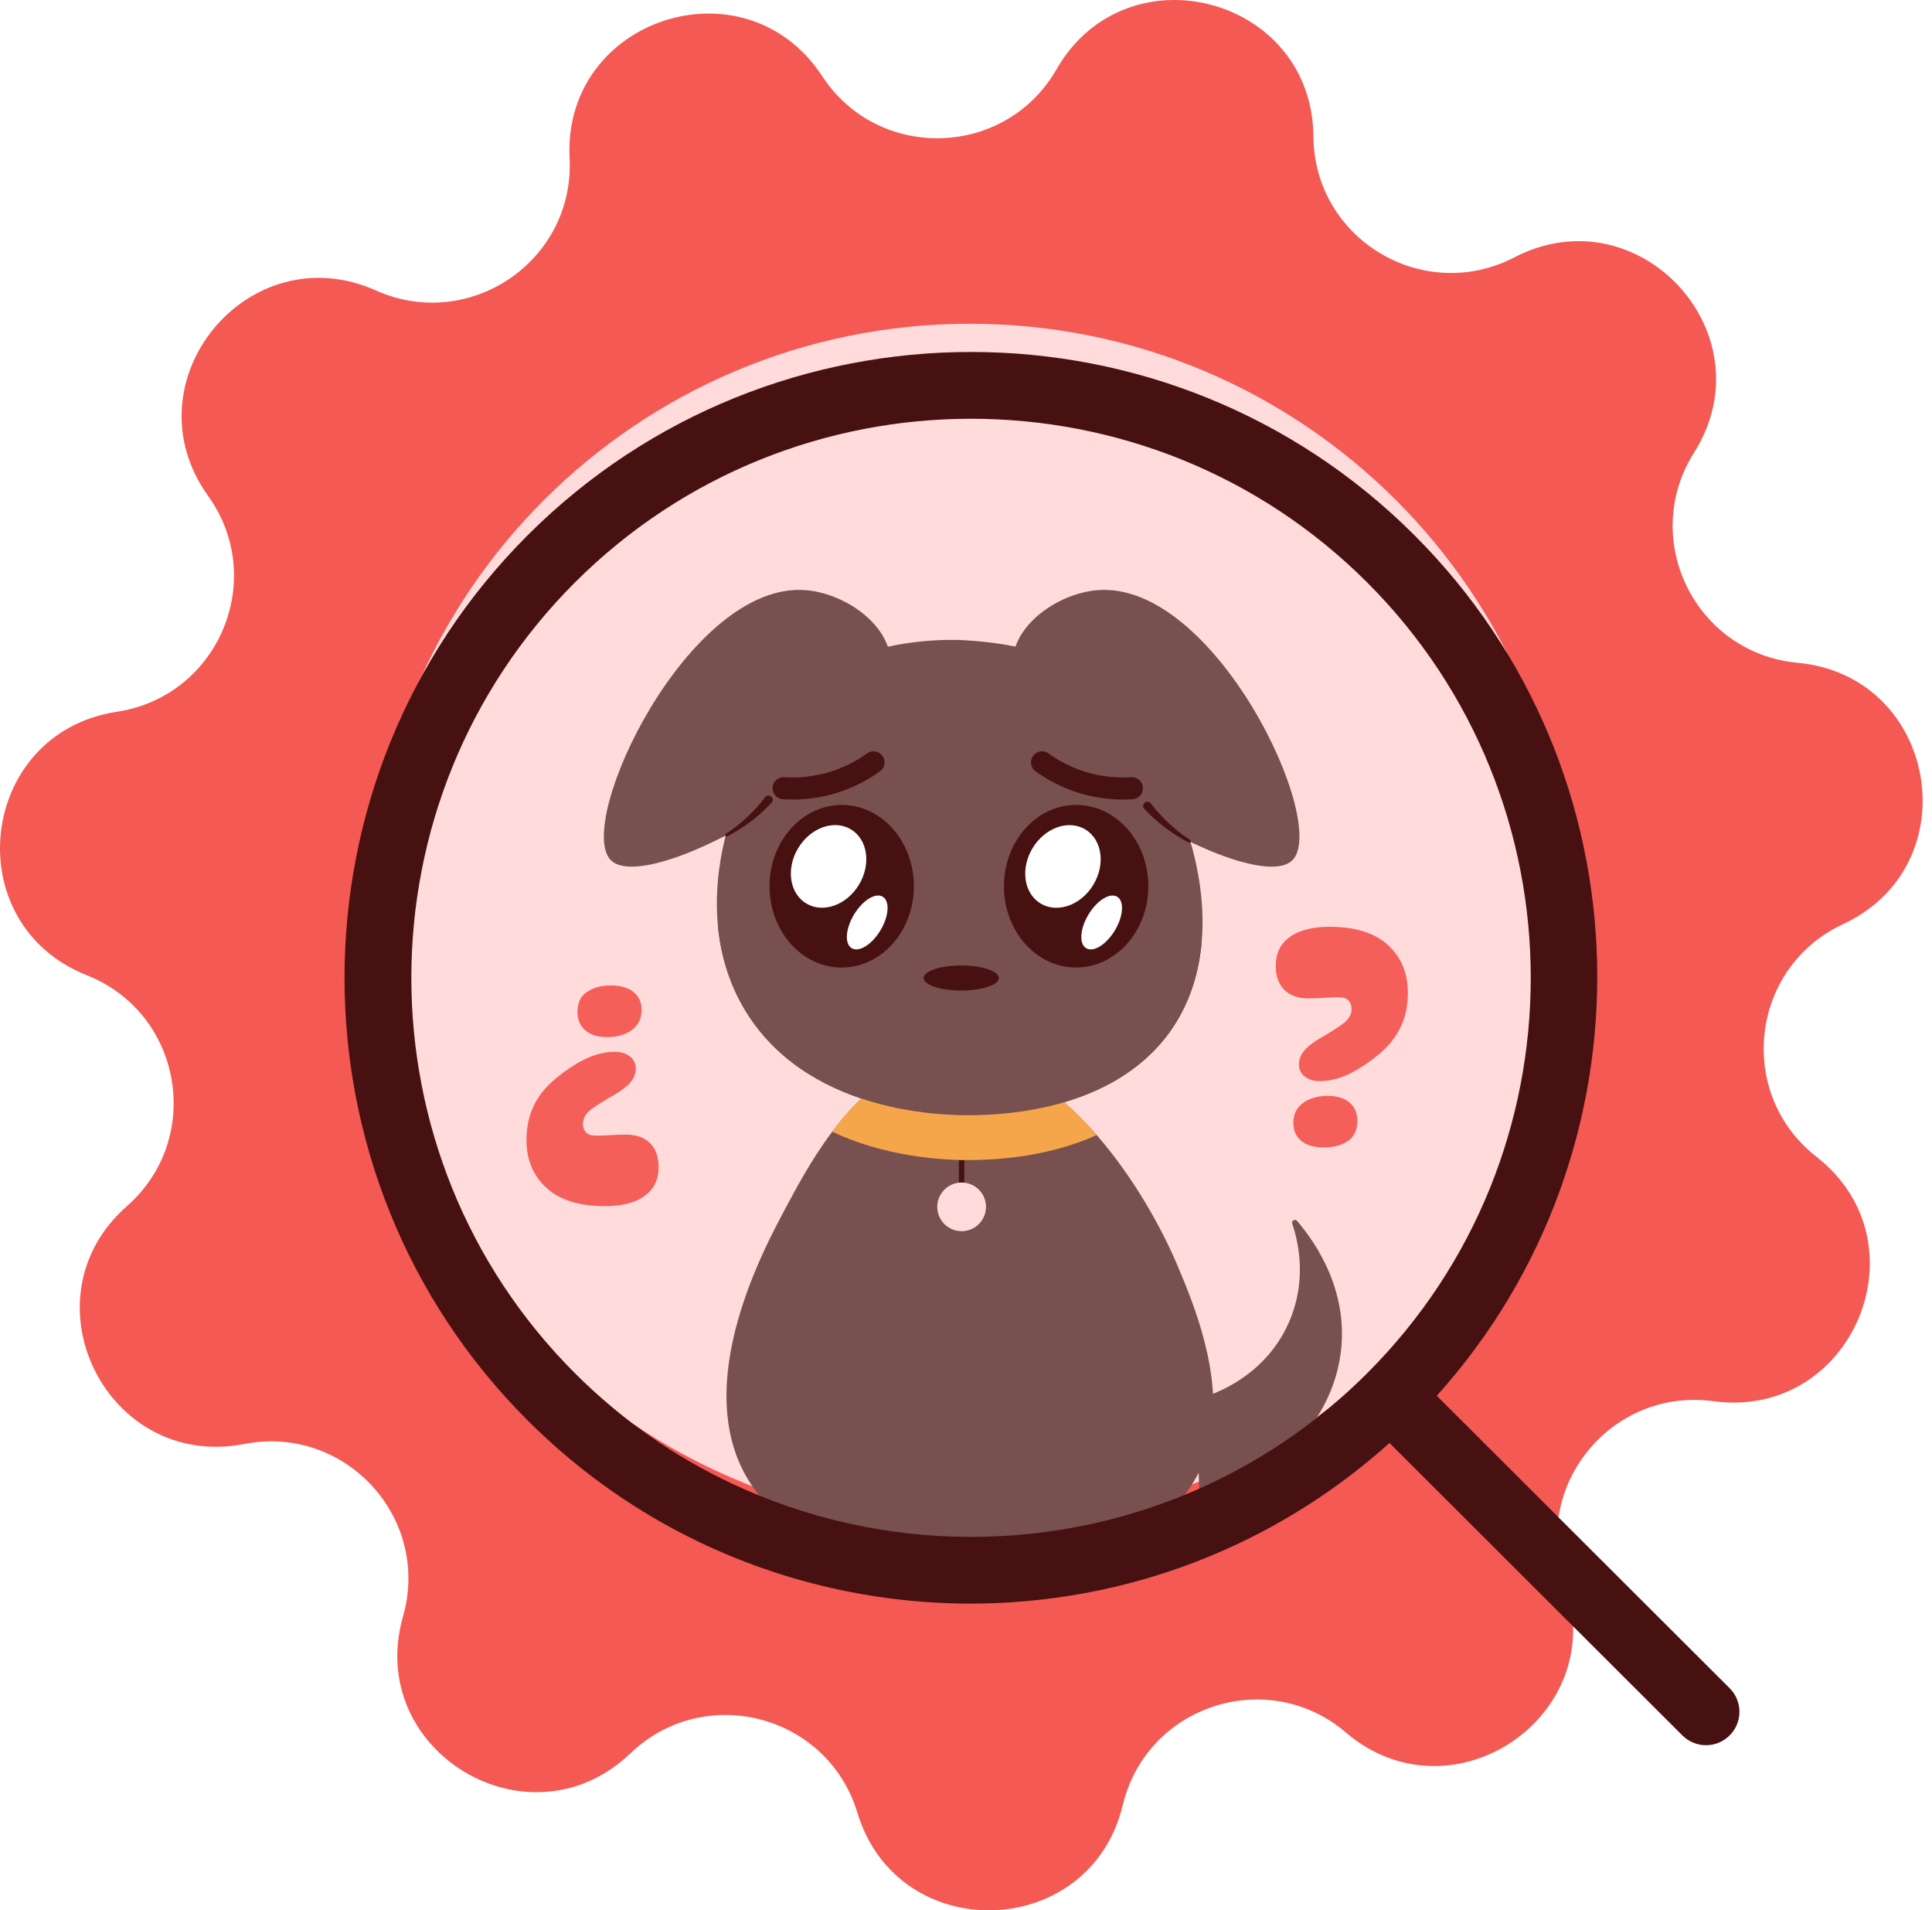 <svg width="175" height="173" viewBox="0 0 175 173" fill="none" xmlns="http://www.w3.org/2000/svg">
<path d="M121.906 156.891C114.827 150.863 103.875 154.425 101.703 163.458C98.739 175.802 81.338 176.311 77.659 164.157C74.966 155.266 63.825 152.349 57.109 158.778C47.931 167.564 33.019 158.596 36.505 146.387C39.055 137.455 31.257 128.985 22.129 130.767C9.651 133.202 1.961 117.609 11.502 109.221C18.481 103.081 16.511 91.749 7.866 88.318C-3.951 83.634 -1.976 66.362 10.594 64.456C19.791 63.059 24.27 52.463 18.852 44.912C11.448 34.59 22.462 21.127 34.066 26.309C42.556 30.098 52.062 23.6 51.595 14.324C50.953 1.644 67.508 -3.735 74.468 6.888C79.557 14.66 91.076 14.328 95.702 6.271C102.028 -4.742 118.869 -0.331 118.969 12.364C119.043 21.652 128.912 27.586 137.17 23.307C148.454 17.457 160.232 30.26 153.447 40.991C148.481 48.844 153.57 59.166 162.833 60.022C175.493 61.195 178.472 78.32 166.949 83.688C158.521 87.612 157.214 99.041 164.541 104.764C174.557 112.585 167.787 128.599 155.189 126.893C145.973 125.643 138.685 134.557 141.749 143.324C145.942 155.309 131.575 165.129 121.902 156.895L121.906 156.891Z" fill="#F45954"/>
<path d="M87.855 138.257C117.981 138.257 142.403 113.87 142.403 83.787C142.403 53.705 117.981 29.318 87.855 29.318C57.728 29.318 33.306 53.705 33.306 83.787C33.306 113.87 57.728 138.257 87.855 138.257Z" fill="#FFDBDC"/>
<path d="M109.598 130.369C109.335 131.643 108.887 132.885 108.199 134.062C106.959 136.181 105.042 137.921 102.692 139.271C97.874 140.572 92.916 141.224 87.958 141.224C83 141.224 78.301 140.614 73.598 139.395C71.098 137.994 69.034 136.154 67.685 133.865C67.021 132.743 66.557 131.554 66.256 130.335C64.281 122.347 69.301 112.894 71.005 109.691C72.087 107.657 73.513 104.968 75.383 102.487C76.179 101.422 77.056 100.399 78.022 99.485C80.082 97.524 82.54 96.046 85.461 95.707C89.465 95.236 93.178 97.038 96.39 99.82C97.429 100.723 98.415 101.727 99.338 102.788C102.685 106.627 105.235 111.238 106.638 114.564C108.071 117.964 110.819 124.481 109.598 130.369Z" fill="#785050"/>
<path d="M108.829 85.497C108.551 88.387 107.639 91.131 105.92 93.508C100.714 100.681 90.663 100.932 88.341 100.99C86.022 101.047 73.769 101.047 67.844 92.045C66.179 89.518 65.298 86.709 65.027 83.822C64.026 73.192 71.299 61.538 78.243 59.146C79.368 58.76 82.556 57.9 86.59 57.95C86.59 57.95 91.015 58.008 94.651 59.273C102.04 61.839 109.881 74.666 108.829 85.497Z" fill="#785050"/>
<path d="M108.829 85.497C108.551 88.387 107.639 91.131 105.92 93.508C100.714 100.681 90.663 100.932 88.341 100.99C86.022 101.048 73.768 101.048 67.844 92.045C66.179 89.518 65.298 86.709 65.027 83.823C65.858 74.454 72.176 65.293 78.243 63.206C79.368 62.82 82.556 61.959 86.59 62.009C86.59 62.009 91.015 62.067 94.651 63.329C101.136 65.586 107.96 75.727 108.829 85.497Z" fill="#785050"/>
<path d="M91.764 59.393C92.294 56.171 96.131 53.721 99.381 53.447C110.035 52.552 120.434 74.616 117.053 77.915C113.482 81.395 90.331 68.137 91.768 59.393H91.764Z" fill="#785050"/>
<path d="M80.635 59.393C80.106 56.171 76.269 53.721 73.019 53.447C62.365 52.552 51.966 74.616 55.347 77.915C58.918 81.395 82.069 68.137 80.631 59.393H80.635Z" fill="#785050"/>
<path d="M104.015 80.282C104.031 76.216 101.117 72.908 97.506 72.894C93.895 72.879 90.954 76.164 90.938 80.23C90.921 84.296 93.835 87.604 97.447 87.618C101.058 87.633 103.998 84.349 104.015 80.282Z" fill="#471111"/>
<path d="M99.037 80.122C100.153 78.269 99.825 76.025 98.304 75.111C96.782 74.197 94.643 74.959 93.527 76.812C92.41 78.666 92.738 80.909 94.26 81.823C95.781 82.737 97.92 81.976 99.037 80.122Z" fill="white"/>
<path d="M100.984 84.258C101.759 82.971 101.853 81.606 101.193 81.209C100.532 80.813 99.368 81.535 98.593 82.822C97.817 84.11 97.724 85.475 98.384 85.871C99.044 86.268 100.208 85.546 100.984 84.258Z" fill="white"/>
<path d="M82.781 80.286C82.797 76.22 79.883 72.912 76.272 72.897C72.661 72.883 69.721 76.167 69.704 80.233C69.688 84.299 72.602 87.607 76.213 87.622C79.824 87.636 82.765 84.352 82.781 80.286Z" fill="#471111"/>
<path d="M77.807 80.117C78.924 78.263 78.596 76.02 77.074 75.106C75.553 74.192 73.414 74.954 72.297 76.807C71.181 78.66 71.509 80.904 73.03 81.818C74.552 82.732 76.691 81.97 77.807 80.117Z" fill="white"/>
<path d="M79.748 84.256C80.524 82.969 80.617 81.604 79.957 81.207C79.297 80.811 78.133 81.533 77.358 82.82C76.582 84.108 76.488 85.473 77.148 85.869C77.809 86.266 78.973 85.544 79.748 84.256Z" fill="white"/>
<path d="M70.98 71.382C72.085 71.452 73.866 71.421 75.883 70.722C77.286 70.236 78.368 69.584 79.122 69.04" stroke="#471111" stroke-width="2" stroke-miterlimit="10" stroke-linecap="round"/>
<path d="M102.527 71.382C101.422 71.452 99.64 71.421 97.623 70.722C96.22 70.236 95.138 69.584 94.385 69.04" stroke="#471111" stroke-width="2" stroke-miterlimit="10" stroke-linecap="round"/>
<path d="M107.666 76.298C106.178 75.526 104.814 74.496 103.651 73.254C103.307 72.883 103.867 72.358 104.215 72.725C105.204 74.022 106.414 75.16 107.805 76.07C107.944 76.159 107.816 76.383 107.669 76.302L107.666 76.298Z" fill="#471111"/>
<path d="M65.739 75.519C67.114 74.616 68.324 73.489 69.302 72.204C69.429 72.034 69.672 71.999 69.843 72.131C70.024 72.266 70.047 72.54 69.889 72.702C68.726 73.944 67.358 74.978 65.874 75.746C65.727 75.823 65.6 75.603 65.739 75.515V75.519Z" fill="#471111"/>
<path d="M87.066 89.703C88.946 89.703 90.47 89.195 90.47 88.569C90.47 87.942 88.946 87.434 87.066 87.434C85.185 87.434 83.661 87.942 83.661 88.569C83.661 89.195 85.185 89.703 87.066 89.703Z" fill="#471111"/>
<path d="M108.266 126.797C108.266 126.774 108.277 126.75 108.304 126.743C109.073 126.557 114.406 125.126 116.759 119.731C118.371 116.035 117.656 112.601 117.049 110.81C116.96 110.548 117.3 110.355 117.482 110.563C119.163 112.504 122.409 117.154 121.346 123.146C120.268 129.228 115.206 134.12 108.714 135.224C108.683 135.228 108.652 135.205 108.652 135.174C108.525 132.38 108.393 129.59 108.266 126.797Z" fill="#785050"/>
<path d="M87.351 105.06H86.856V107.699H87.351V105.06Z" fill="#471111"/>
<path d="M87.104 111.497C88.323 111.497 89.311 110.51 89.311 109.294C89.311 108.077 88.323 107.09 87.104 107.09C85.885 107.09 84.897 108.077 84.897 109.294C84.897 110.51 85.885 111.497 87.104 111.497Z" fill="#FFDBDC"/>
<path d="M99.339 102.788C94.713 104.891 89.863 105.01 88.341 105.049C86.807 105.088 80.91 105.099 75.384 102.487C76.18 101.422 77.057 100.399 78.023 99.485C82.672 101.036 87.05 101.021 88.341 100.99C89.539 100.959 92.8 100.878 96.39 99.821C97.43 100.724 98.415 101.727 99.339 102.788Z" fill="#F5A64A"/>
<g opacity="0.96" filter="url(#filter0_d_2068_4609)">
<path d="M121.447 82.931C123.769 82.931 125.532 83.487 126.729 84.59C127.927 85.698 128.526 87.137 128.526 88.908C128.526 89.969 128.345 90.922 127.982 91.764C127.618 92.605 127.093 93.353 126.413 94.009C125.729 94.665 124.917 95.275 123.978 95.842C123.321 96.232 122.711 96.506 122.143 96.668C121.574 96.83 121.041 96.907 120.547 96.907C119.998 96.907 119.546 96.772 119.19 96.494C118.835 96.22 118.657 95.854 118.657 95.391C118.657 94.966 118.804 94.569 119.097 94.195C119.391 93.824 119.866 93.442 120.52 93.052C121.389 92.558 122.088 92.115 122.622 91.725C123.155 91.335 123.422 90.892 123.422 90.398C123.422 90.062 123.329 89.796 123.143 89.599C122.958 89.406 122.641 89.306 122.201 89.306C121.845 89.306 121.424 89.325 120.937 89.36C120.45 89.394 119.975 89.414 119.515 89.414C118.576 89.414 117.845 89.155 117.331 88.642C116.818 88.129 116.559 87.411 116.559 86.489C116.559 85.675 116.763 85.003 117.169 84.482C117.579 83.961 118.151 83.572 118.885 83.313C119.623 83.055 120.477 82.927 121.455 82.927L121.447 82.931ZM118.147 100.735C118.147 100.149 118.294 99.678 118.587 99.315C118.881 98.952 119.264 98.682 119.731 98.505C120.203 98.327 120.693 98.239 121.207 98.239C122.096 98.239 122.772 98.443 123.244 98.848C123.715 99.257 123.951 99.805 123.951 100.496C123.951 101.345 123.657 101.962 123.074 102.344C122.486 102.726 121.779 102.915 120.945 102.915C120.04 102.915 119.349 102.715 118.869 102.317C118.39 101.92 118.151 101.391 118.151 100.735H118.147Z" fill="#F45954"/>
</g>
<g opacity="0.96" filter="url(#filter1_d_2068_4609)">
<path d="M55.741 108.228C53.419 108.221 51.656 107.657 50.466 106.546C49.272 105.435 48.681 103.991 48.689 102.22C48.692 101.159 48.878 100.206 49.245 99.365C49.612 98.524 50.138 97.779 50.825 97.127C51.513 96.475 52.325 95.865 53.268 95.302C53.925 94.916 54.539 94.642 55.107 94.484C55.675 94.326 56.209 94.248 56.703 94.252C57.252 94.252 57.704 94.395 58.059 94.669C58.415 94.947 58.589 95.313 58.589 95.772C58.589 96.197 58.438 96.594 58.145 96.965C57.851 97.335 57.376 97.713 56.715 98.103C55.841 98.597 55.142 99.037 54.605 99.423C54.072 99.809 53.805 100.252 53.801 100.75C53.801 101.086 53.894 101.352 54.079 101.549C54.265 101.746 54.578 101.842 55.022 101.846C55.378 101.846 55.799 101.831 56.286 101.8C56.773 101.765 57.248 101.75 57.712 101.753C58.651 101.753 59.377 102.016 59.891 102.533C60.405 103.05 60.656 103.768 60.653 104.69C60.653 105.504 60.444 106.172 60.034 106.693C59.625 107.213 59.049 107.599 58.315 107.854C57.577 108.109 56.719 108.232 55.745 108.228H55.741ZM59.111 90.436C59.111 91.022 58.96 91.493 58.666 91.856C58.373 92.219 57.99 92.485 57.519 92.662C57.047 92.836 56.556 92.925 56.042 92.921C55.154 92.921 54.477 92.713 54.01 92.303C53.542 91.894 53.306 91.343 53.31 90.652C53.31 89.803 53.608 89.186 54.195 88.808C54.783 88.429 55.494 88.24 56.328 88.244C57.233 88.244 57.924 88.449 58.404 88.85C58.883 89.251 59.118 89.78 59.114 90.436H59.111Z" fill="#F45954"/>
</g>
<g filter="url(#filter2_d_2068_4609)">
<path d="M156.67 148.884L130.141 122.402C150.159 100.168 149.525 65.841 128.109 44.46C105.97 22.346 69.947 22.346 47.808 44.46C25.673 66.563 25.673 102.541 47.808 124.647C55.205 132.033 64.147 136.949 73.599 139.395C78.302 140.615 83.128 141.224 87.959 141.224C92.789 141.224 97.874 140.572 102.693 139.272C111.075 137.018 119.032 132.808 125.86 126.677L152.388 153.159C152.98 153.749 153.752 154.047 154.529 154.047C155.306 154.047 156.079 153.749 156.67 153.159C157.853 151.978 157.853 150.064 156.67 148.884ZM123.827 120.372C119.576 124.616 114.75 127.95 109.599 130.37C95.919 136.798 79.932 136.787 66.256 130.335C61.129 127.923 56.325 124.601 52.09 120.372C32.316 100.623 32.316 68.484 52.09 48.736C61.979 38.861 74.971 33.922 87.959 33.922C100.946 33.922 113.938 38.861 123.827 48.736C143.597 68.484 143.601 100.623 123.827 120.372Z" fill="#471111"/>
</g>
<defs>
<filter id="filter0_d_2068_4609" x="114.559" y="82.927" width="13.968" height="21.988" filterUnits="userSpaceOnUse" color-interpolation-filters="sRGB">
<feFlood flood-opacity="0" result="BackgroundImageFix"/>
<feColorMatrix in="SourceAlpha" type="matrix" values="0 0 0 0 0 0 0 0 0 0 0 0 0 0 0 0 0 0 127 0" result="hardAlpha"/>
<feOffset dx="-1" dy="1"/>
<feGaussianBlur stdDeviation="0.5"/>
<feComposite in2="hardAlpha" operator="out"/>
<feColorMatrix type="matrix" values="0 0 0 0 0.8 0 0 0 0 0.239 0 0 0 0 0.239 0 0 0 0.2 0"/>
<feBlend mode="normal" in2="BackgroundImageFix" result="effect1_dropShadow_2068_4609"/>
<feBlend mode="normal" in="SourceGraphic" in2="effect1_dropShadow_2068_4609" result="shape"/>
</filter>
<filter id="filter1_d_2068_4609" x="46.688" y="88.244" width="13.964" height="21.984" filterUnits="userSpaceOnUse" color-interpolation-filters="sRGB">
<feFlood flood-opacity="0" result="BackgroundImageFix"/>
<feColorMatrix in="SourceAlpha" type="matrix" values="0 0 0 0 0 0 0 0 0 0 0 0 0 0 0 0 0 0 127 0" result="hardAlpha"/>
<feOffset dx="-1" dy="1"/>
<feGaussianBlur stdDeviation="0.5"/>
<feComposite in2="hardAlpha" operator="out"/>
<feColorMatrix type="matrix" values="0 0 0 0 0.8 0 0 0 0 0.239 0 0 0 0 0.239 0 0 0 0.25 0"/>
<feBlend mode="normal" in2="BackgroundImageFix" result="effect1_dropShadow_2068_4609"/>
<feBlend mode="normal" in="SourceGraphic" in2="effect1_dropShadow_2068_4609" result="shape"/>
</filter>
<filter id="filter2_d_2068_4609" x="27.207" y="27.875" width="134.35" height="134.172" filterUnits="userSpaceOnUse" color-interpolation-filters="sRGB">
<feFlood flood-opacity="0" result="BackgroundImageFix"/>
<feColorMatrix in="SourceAlpha" type="matrix" values="0 0 0 0 0 0 0 0 0 0 0 0 0 0 0 0 0 0 127 0" result="hardAlpha"/>
<feOffset dy="4"/>
<feGaussianBlur stdDeviation="2"/>
<feComposite in2="hardAlpha" operator="out"/>
<feColorMatrix type="matrix" values="0 0 0 0 0.8 0 0 0 0 0.239 0 0 0 0 0.239 0 0 0 0.25 0"/>
<feBlend mode="normal" in2="BackgroundImageFix" result="effect1_dropShadow_2068_4609"/>
<feBlend mode="normal" in="SourceGraphic" in2="effect1_dropShadow_2068_4609" result="shape"/>
</filter>
</defs>
</svg>
